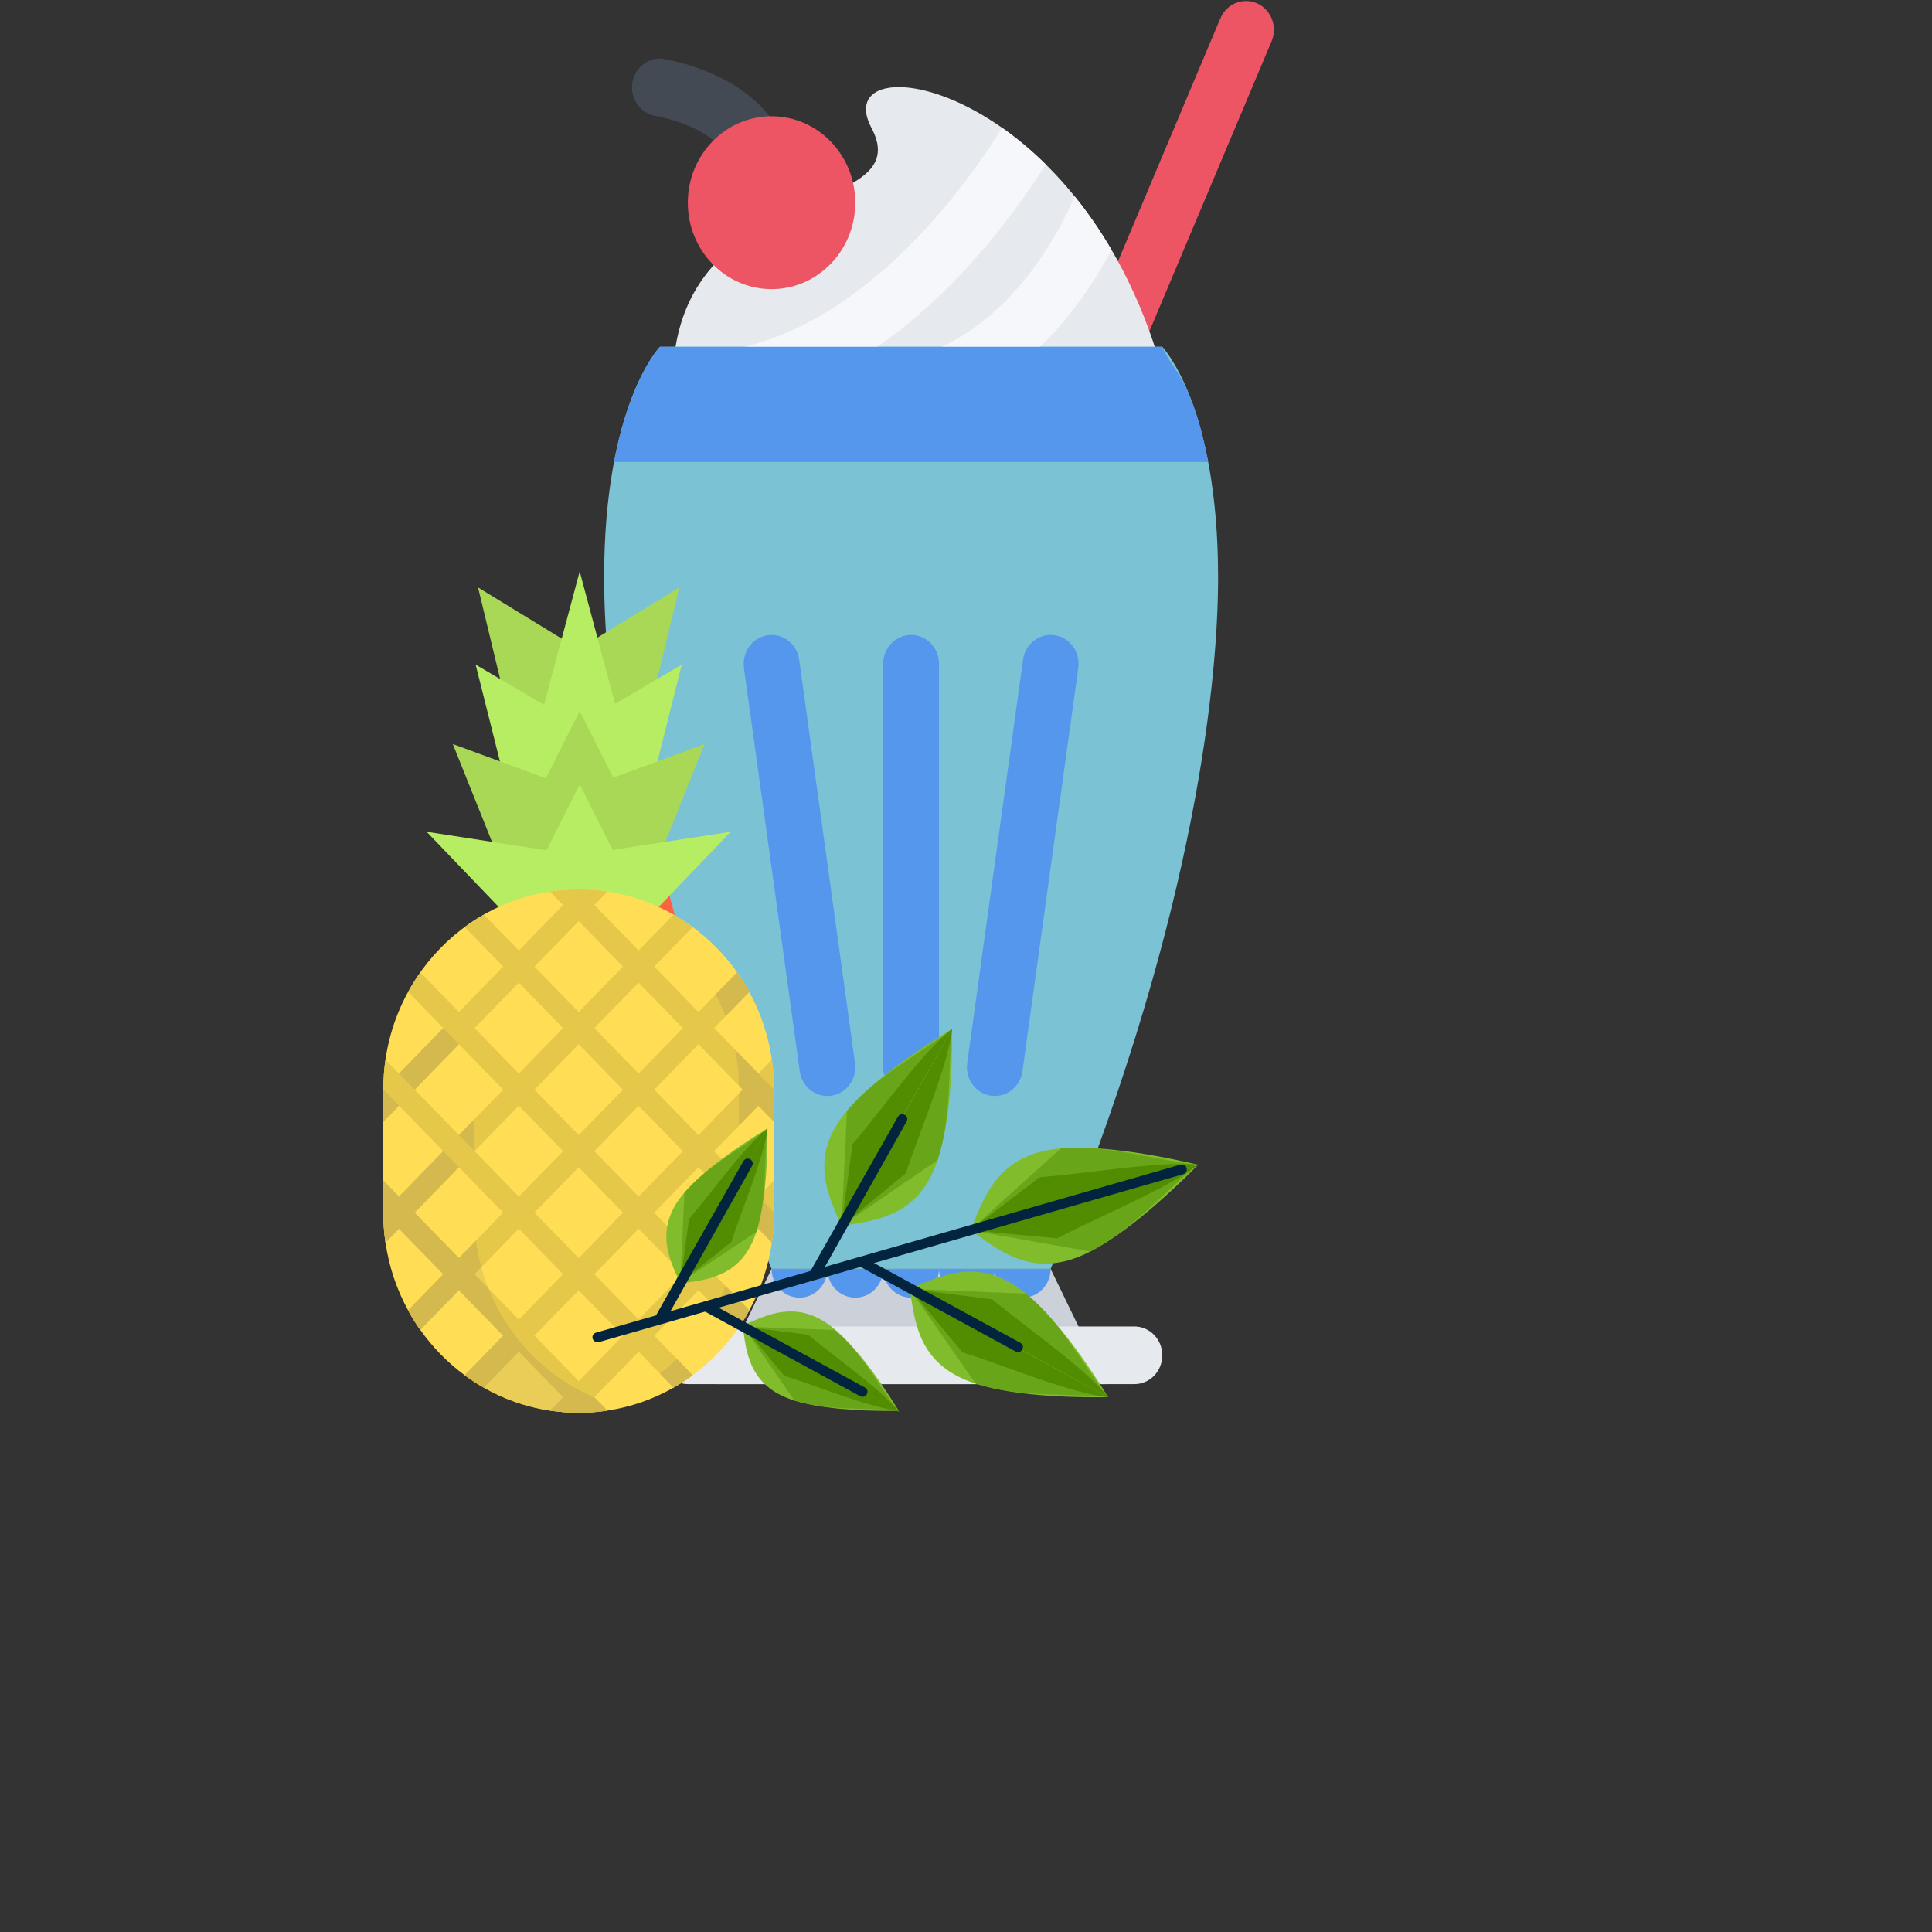 <?xml version="1.0" encoding="UTF-8" standalone="no"?>
<!DOCTYPE svg PUBLIC "-//W3C//DTD SVG 1.1//EN" "http://www.w3.org/Graphics/SVG/1.1/DTD/svg11.dtd">
<svg version="1.1" xmlns="http://www.w3.org/2000/svg" xmlns:xlink="http://www.w3.org/1999/xlink" preserveAspectRatio="xMidYMid meet" viewBox="0 0 640 640" width="640" height="640"><rect x="0" y="0" width="640" height="640" fill="#333333" stroke="none"/><defs><path d="M205.23 396.65C201.38 383.96 183.92 384.09 187.74 396.65C189.49 396.65 203.48 396.65 205.23 396.65Z" id="eG39zrlQm"></path><path d="M205.23 396.65C201.38 383.96 183.92 384.09 187.74 396.65C189.49 396.65 203.48 396.65 205.23 396.65Z" id="azQwAbNB5"></path><path d="M180.52 354.23C181.91 353.87 183.29 354.87 183.6 356.46C183.97 358.32 184.31 360.18 184.63 361.97C184.92 363.57 184.03 365.18 182.62 365.44C180.73 365.8 179.82 364.54 179.57 363.14C179.26 361.39 178.92 359.57 178.56 357.75C178.25 356.16 179.12 354.59 180.52 354.23Z" id="e8Kd0t3mM"></path><path d="M180.52 354.23C181.91 353.87 183.29 354.87 183.6 356.46C183.97 358.32 184.31 360.18 184.63 361.97C184.92 363.57 184.03 365.18 182.62 365.44C180.73 365.8 179.82 364.54 179.57 363.14C179.26 361.39 178.92 359.57 178.56 357.75C178.25 356.16 179.12 354.59 180.52 354.23Z" id="fhzMqbwhg"></path><path d="M404.29 6.07C404.28 6.07 404.28 6.07 404.27 6.07C396.26 25.09 356.2 120.17 284.09 291.31L301.05 298.91C373.16 127.77 413.22 32.7 421.23 13.68C421.23 13.68 421.23 13.68 421.23 13.68C422.69 10.18 422.05 5.98 419.29 3.12C415.69 -0.6 409.82 -0.6 406.22 3.12C405.37 4 404.73 5 404.29 6.07Z" id="cPnORdfoo"></path><path d="M404.29 6.07C404.28 6.07 404.28 6.07 404.27 6.07C396.26 25.09 356.2 120.17 284.09 291.31L301.05 298.91C373.16 127.77 413.22 32.7 421.23 13.68C421.23 13.68 421.23 13.68 421.23 13.68C422.69 10.18 422.05 5.98 419.29 3.12C415.69 -0.6 409.82 -0.6 406.22 3.12C405.37 4 404.73 5 404.29 6.07Z" id="hryMbQrJo"></path><path d="M275.78 187.26C284.72 186.41 356.22 179.57 365.16 178.71C365.16 178.71 408.23 204.04 384.61 121.63C357.28 26.28 273.5 13.75 288.69 42.39C303.88 71.02 232.92 59.69 223.78 114.87C211.2 190.74 265.38 172.78 275.78 187.26Z" id="dUY5s92uC"></path><path d="M275.78 187.26C284.72 186.41 356.22 179.57 365.16 178.71C365.16 178.71 408.23 204.04 384.61 121.63C357.28 26.28 273.5 13.75 288.69 42.39C303.88 71.02 232.92 59.69 223.78 114.87C211.2 190.74 265.38 172.78 275.78 187.26Z" id="a1bcjNOcOk"></path><path d="M237.1 458.51L366.53 458.51L348.04 420.37L255.59 420.37L237.1 458.51Z" id="cWKBQMkiv"></path><path d="M237.1 458.51L366.53 458.51L348.04 420.37L255.59 420.37L237.1 458.51Z" id="cw4XCwfiN"></path><path d="M218.61 114.87C218.61 114.87 200.12 133.97 200.12 191.24C200.12 229.42 209.36 309.71 255.59 420.34C256.82 420.34 262.98 420.34 274.08 420.34C318.46 420.34 343.11 420.34 348.04 420.34C394.26 309.71 403.51 229.42 403.51 191.24C403.51 133.97 385.01 114.87 385.01 114.87C373.92 114.87 346.19 114.87 301.81 114.87C251.89 114.87 224.16 114.87 218.61 114.87Z" id="can6ZnD0t"></path><path d="M218.61 114.87C218.61 114.87 200.12 133.97 200.12 191.24C200.12 229.42 209.36 309.71 255.59 420.34C256.82 420.34 262.98 420.34 274.08 420.34C318.46 420.34 343.11 420.34 348.04 420.34C394.26 309.71 403.51 229.42 403.51 191.24C403.51 133.97 385.01 114.87 385.01 114.87C373.92 114.87 346.19 114.87 301.81 114.87C251.89 114.87 224.16 114.87 218.61 114.87Z" id="a854vOZrpz"></path><path d="M258.3 427.08C261.91 430.8 267.76 430.8 271.37 427.08C273.17 425.23 274.07 422.8 274.08 420.37C270.38 420.37 257.44 420.37 255.59 420.37C255.6 422.8 256.5 425.23 258.3 427.08Z" id="i1sJL49tjo"></path><path d="M258.3 427.08C261.91 430.8 267.76 430.8 271.37 427.08C273.17 425.23 274.07 422.8 274.08 420.37C270.38 420.37 257.44 420.37 255.59 420.37C255.6 422.8 256.5 425.23 258.3 427.08Z" id="a1okK8LtF8"></path><path d="M276.78 427.08C280.4 430.8 286.25 430.8 289.86 427.08C291.66 425.23 292.56 422.8 292.57 420.37C288.87 420.37 275.93 420.37 274.08 420.37C274.09 422.8 274.99 425.23 276.78 427.08Z" id="arTHWKMUT"></path><path d="M276.78 427.08C280.4 430.8 286.25 430.8 289.86 427.08C291.66 425.23 292.56 422.8 292.57 420.37C288.87 420.37 275.93 420.37 274.08 420.37C274.09 422.8 274.99 425.23 276.78 427.08Z" id="bRbsrYZz"></path><path d="M295.28 427.08C298.89 430.8 304.74 430.8 308.35 427.08C310.15 425.23 311.05 422.8 311.06 420.37C307.36 420.37 294.42 420.37 292.57 420.37C292.58 422.8 293.48 425.23 295.28 427.08Z" id="d8DMPac0b"></path><path d="M295.28 427.08C298.89 430.8 304.74 430.8 308.35 427.08C310.15 425.23 311.05 422.8 311.06 420.37C307.36 420.37 294.42 420.37 292.57 420.37C292.58 422.8 293.48 425.23 295.28 427.08Z" id="aa0B1H8y"></path><path d="M313.77 427.08C317.38 430.8 323.23 430.8 326.83 427.08C328.63 425.23 329.54 422.8 329.54 420.37C325.85 420.37 312.91 420.37 311.06 420.37C311.07 422.8 311.97 425.23 313.77 427.08Z" id="gjPdXKfYp"></path><path d="M313.77 427.08C317.38 430.8 323.23 430.8 326.83 427.08C328.63 425.23 329.54 422.8 329.54 420.37C325.85 420.37 312.91 420.37 311.06 420.37C311.07 422.8 311.97 425.23 313.77 427.08Z" id="a2ChpE8IfH"></path><path d="M332.25 427.08C335.87 430.8 341.72 430.8 345.33 427.08C347.12 425.23 348.03 422.8 348.03 420.37C344.33 420.37 331.39 420.37 329.54 420.37C329.56 422.8 330.45 425.23 332.25 427.08Z" id="d1DcKQesJ"></path><path d="M332.25 427.08C335.87 430.8 341.72 430.8 345.33 427.08C347.12 425.23 348.03 422.8 348.03 420.37C344.33 420.37 331.39 420.37 329.54 420.37C329.56 422.8 330.45 425.23 332.25 427.08Z" id="bBm0TSZ7i"></path><path d="M316.76 133.55C343.53 122.2 359.76 98.81 368.19 82.75C364.37 76.2 360.26 70.31 356 65.05C351.02 76.62 336.65 104.48 309.73 115.89C310.44 117.65 316.05 131.78 316.76 133.55Z" id="azq2XKrB"></path><path d="M316.76 133.55C343.53 122.2 359.76 98.81 368.19 82.75C364.37 76.2 360.26 70.31 356 65.05C351.02 76.62 336.65 104.48 309.73 115.89C310.44 117.65 316.05 131.78 316.76 133.55Z" id="a105NgTxnv"></path><path d="M331.95 42.33C322.15 58.24 289.49 105.78 244.48 115.37C244.85 117.24 247.84 132.19 248.21 134.06C274.23 128.53 300.33 111.54 323.67 84.95C334.15 73.01 341.87 61.71 346.42 54.46C341.61 49.72 336.75 45.69 331.95 42.33Z" id="b3u0ge1CGt"></path><path d="M331.95 42.33C322.15 58.24 289.49 105.78 244.48 115.37C244.85 117.24 247.84 132.19 248.21 134.06C274.23 128.53 300.33 111.54 323.67 84.95C334.15 73.01 341.87 61.71 346.42 54.46C341.61 49.72 336.75 45.69 331.95 42.33Z" id="aZm2wPXTe"></path><path d="M375.78 439.41C360.99 439.41 242.64 439.41 227.85 439.41C227.85 439.41 227.85 439.41 227.85 439.41C225.48 439.41 223.12 440.35 221.31 442.21C217.7 445.94 217.7 452 221.31 455.72C223.12 457.57 225.48 458.51 227.85 458.51C227.85 458.51 227.85 458.51 227.85 458.51C242.64 458.51 360.99 458.51 375.78 458.51C375.78 458.51 375.78 458.51 375.78 458.51C378.15 458.51 380.5 457.59 382.32 455.72C385.92 452 385.92 445.94 382.32 442.21C380.5 440.35 378.15 439.41 375.78 439.41C375.78 439.41 375.78 439.41 375.78 439.41Z" id="i1jQG6hOPI"></path><path d="M375.78 439.41C360.99 439.41 242.64 439.41 227.85 439.41C227.85 439.41 227.85 439.41 227.85 439.41C225.48 439.41 223.12 440.35 221.31 442.21C217.7 445.94 217.7 452 221.31 455.72C223.12 457.57 225.48 458.51 227.85 458.51C227.85 458.51 227.85 458.51 227.85 458.51C242.64 458.51 360.99 458.51 375.78 458.51C375.78 458.51 375.78 458.51 375.78 458.51C378.15 458.51 380.5 457.59 382.32 455.72C385.92 452 385.92 445.94 382.32 442.21C380.5 440.35 378.15 439.41 375.78 439.41C375.78 439.41 375.78 439.41 375.78 439.41Z" id="d1rikZ51AO"></path><path d="M385.01 114.87C379.47 114.87 351.73 114.87 301.81 114.87C251.89 114.87 224.16 114.87 218.61 114.87C218.61 114.87 208.7 125.11 203.39 153.05C242.76 153.05 380.55 153.05 400.24 153.05C394.93 125.11 388.06 122.51 385.01 114.87Z" id="i1dRGscCV4"></path><path d="M385.01 114.87C379.47 114.87 351.73 114.87 301.81 114.87C251.89 114.87 224.16 114.87 218.61 114.87C218.61 114.87 208.7 125.11 203.39 153.05C242.76 153.05 380.55 153.05 400.24 153.05C394.93 125.11 388.06 122.51 385.01 114.87Z" id="j1rRCroM1X"></path><path d="M292.57 219.88C292.57 219.88 292.57 219.88 292.57 219.88C292.57 233.24 292.57 340.14 292.57 353.5C292.57 353.5 292.57 353.5 292.57 353.5C292.57 355.96 293.47 358.4 295.28 360.27C298.89 363.99 304.74 363.99 308.35 360.27C310.15 358.4 311.06 355.96 311.06 353.5C311.06 353.5 311.06 353.5 311.06 353.5C311.06 340.14 311.06 233.24 311.06 219.88C311.06 219.88 311.06 219.88 311.06 219.88C311.06 217.43 310.15 214.99 308.35 213.12C304.74 209.4 298.89 209.4 295.28 213.12C293.47 214.99 292.57 217.43 292.57 219.88Z" id="c2L0x1EwV2"></path><path d="M292.57 219.88C292.57 219.88 292.57 219.88 292.57 219.88C292.57 233.24 292.57 340.14 292.57 353.5C292.57 353.5 292.57 353.5 292.57 353.5C292.57 355.96 293.47 358.4 295.28 360.27C298.89 363.99 304.74 363.99 308.35 360.27C310.15 358.4 311.06 355.96 311.06 353.5C311.06 353.5 311.06 353.5 311.06 353.5C311.06 340.14 311.06 233.24 311.06 219.88C311.06 219.88 311.06 219.88 311.06 219.88C311.06 217.43 310.15 214.99 308.35 213.12C304.74 209.4 298.89 209.4 295.28 213.12C293.47 214.99 292.57 217.43 292.57 219.88Z" id="d85dtn6K7"></path><path d="M338.9 218.53C338.9 218.53 338.89 218.53 338.89 218.53C337.04 231.89 322.25 338.8 320.4 352.16C320.4 352.16 320.41 352.16 320.41 352.16C320.01 355.04 320.87 358.06 323.01 360.27C326.62 363.99 332.48 363.99 336.08 360.27C337.56 358.73 338.41 356.83 338.7 354.86C338.7 354.86 338.7 354.86 338.7 354.86C340.55 341.5 355.35 234.58 357.2 221.22C357.19 221.22 357.18 221.22 357.18 221.22C357.58 218.35 356.71 215.33 354.58 213.12C350.97 209.4 345.12 209.4 341.5 213.12C340.02 214.64 339.17 216.55 338.9 218.53Z" id="f3tomnhxhw"></path><path d="M338.9 218.53C338.9 218.53 338.89 218.53 338.89 218.53C337.04 231.89 322.25 338.8 320.4 352.16C320.4 352.16 320.41 352.16 320.41 352.16C320.01 355.04 320.87 358.06 323.01 360.27C326.62 363.99 332.48 363.99 336.08 360.27C337.56 358.73 338.41 356.83 338.7 354.86C338.7 354.86 338.7 354.86 338.7 354.86C340.55 341.5 355.35 234.58 357.2 221.22C357.19 221.22 357.18 221.22 357.18 221.22C357.58 218.35 356.71 215.33 354.58 213.12C350.97 209.4 345.12 209.4 341.5 213.12C340.02 214.64 339.17 216.55 338.9 218.53Z" id="bb8jdrHRP"></path><path d="M264.73 218.53C264.46 216.55 263.6 214.64 262.12 213.12C258.51 209.4 252.66 209.4 249.05 213.12C246.92 215.33 246.05 218.35 246.45 221.22C246.45 221.22 246.44 221.22 246.43 221.23C248.28 234.59 263.08 341.5 264.93 354.86C264.93 354.86 264.93 354.86 264.93 354.86C265.21 356.83 266.07 358.73 267.54 360.27C271.15 363.99 277.01 363.99 280.62 360.27C282.76 358.06 283.62 355.04 283.22 352.16C283.22 352.16 283.23 352.16 283.23 352.16C283.23 352.16 283.23 352.16 283.23 352.16L264.74 218.52C264.73 218.53 264.73 218.53 264.73 218.53Z" id="c53KC9L52"></path><path d="M264.73 218.53C264.46 216.55 263.6 214.64 262.12 213.12C258.51 209.4 252.66 209.4 249.05 213.12C246.92 215.33 246.05 218.35 246.45 221.22C246.45 221.22 246.44 221.22 246.43 221.23C248.28 234.59 263.08 341.5 264.93 354.86C264.93 354.86 264.93 354.86 264.93 354.86C265.21 356.83 266.07 358.73 267.54 360.27C271.15 363.99 277.01 363.99 280.62 360.27C282.76 358.06 283.62 355.04 283.22 352.16C283.22 352.16 283.23 352.16 283.23 352.16C283.23 352.16 283.23 352.16 283.23 352.16L264.74 218.52C264.73 218.53 264.73 218.53 264.73 218.53Z" id="eVNY5ibdr"></path><path d="M246.37 66.37C246.37 66.32 246.69 60.7 243.4 54.64C238.94 46.43 230.01 40.94 216.86 38.34C211.85 37.35 208.56 32.35 209.52 27.17C210.48 21.99 215.33 18.6 220.34 19.59C233.7 22.23 251.44 29.07 260.22 46.63C265.58 57.37 264.89 66.98 264.79 68.04C262.34 67.8 256.2 67.2 246.38 66.25C246.38 66.32 246.37 66.35 246.37 66.37Z" id="a2Oqg3a54"></path><path d="M246.37 66.37C246.37 66.32 246.69 60.7 243.4 54.64C238.94 46.43 230.01 40.94 216.86 38.34C211.85 37.35 208.56 32.35 209.52 27.17C210.48 21.99 215.33 18.6 220.34 19.59C233.7 22.23 251.44 29.07 260.22 46.63C265.58 57.37 264.89 66.98 264.79 68.04C262.34 67.8 256.2 67.2 246.38 66.25C246.38 66.32 246.37 66.35 246.37 66.37Z" id="a72mKKIj17"></path><path d="M227.85 67.14C227.85 82.96 240.27 95.78 255.59 95.78C270.91 95.78 283.32 82.96 283.32 67.14C283.32 51.33 270.91 38.51 255.59 38.51C240.27 38.51 227.85 51.33 227.85 67.14Z" id="a51QIkLCEo"></path><path d="M227.85 67.14C227.85 82.96 240.27 95.78 255.59 95.78C270.91 95.78 283.32 82.96 283.32 67.14C283.32 51.33 270.91 38.51 255.59 38.51C240.27 38.51 227.85 51.33 227.85 67.14Z" id="f3vjgQveq"></path><path d="M216.55 289.46C218.06 288.78 219.72 289.72 220.28 291.57C223.39 301.97 226.33 313.7 228.79 325.5C229.19 327.4 228.28 329.51 226.7 329.83C224.33 330.31 223.5 328.87 223.17 327.26C220.76 315.7 217.88 304.21 214.83 294.03C214.28 292.18 215.05 290.14 216.55 289.46Z" id="dd6N4TAVr"></path><path d="M188.41 393.28C188.41 392.35 188.72 391.43 189.26 390.77C189.8 390.1 190.55 389.72 191.31 389.72C192.08 389.72 192.82 390.1 193.36 390.77C193.9 391.43 194.21 392.35 194.21 393.28C194.21 394.22 193.9 395.14 193.36 395.81C192.82 396.47 192.08 396.85 191.31 396.85C190.55 396.85 189.8 396.47 189.26 395.81C188.72 395.14 188.41 394.22 188.41 393.28Z" id="dIUOxDlgK"></path><path d="M188.41 393.28C188.41 392.35 188.72 391.43 189.26 390.77C189.8 390.1 190.55 389.72 191.31 389.72C192.08 389.72 192.82 390.1 193.36 390.77C193.9 391.43 194.21 392.35 194.21 393.28C194.21 394.22 193.9 395.14 193.36 395.81C192.82 396.47 192.08 396.85 191.31 396.85C190.55 396.85 189.8 396.47 189.26 395.81C188.72 395.14 188.41 394.22 188.41 393.28Z" id="d2tBmkH8G5"></path><path d="M198.27 377.56C198.27 376.62 198.58 375.7 199.12 375.04C199.66 374.38 200.41 374 201.17 374C201.94 374 202.69 374.38 203.23 375.04C203.76 375.71 204.07 376.62 204.07 377.56C204.07 378.5 203.76 379.42 203.23 380.08C202.69 380.74 201.94 381.12 201.17 381.12C200.41 381.12 199.66 380.74 199.12 380.08C198.58 379.42 198.27 378.5 198.27 377.56Z" id="b2qT9ID8wJ"></path><path d="M198.27 377.56C198.27 376.62 198.58 375.7 199.12 375.04C199.66 374.38 200.41 374 201.17 374C201.94 374 202.69 374.38 203.23 375.04C203.76 375.71 204.07 376.62 204.07 377.56C204.07 378.5 203.76 379.42 203.23 380.08C202.69 380.74 201.94 381.12 201.17 381.12C200.41 381.12 199.66 380.74 199.12 380.08C198.58 379.42 198.27 378.5 198.27 377.56Z" id="c1HA9lqr2C"></path><path d="M211.62 377.56C211.62 376.62 211.93 375.7 212.47 375.04C213.01 374.38 213.75 374 214.52 374C215.28 374 216.03 374.38 216.57 375.04C217.11 375.71 217.42 376.62 217.42 377.56C217.42 378.5 217.11 379.42 216.57 380.08C216.03 380.74 215.28 381.12 214.52 381.12C213.76 381.12 213.01 380.74 212.47 380.08C211.93 379.42 211.62 378.5 211.62 377.56Z" id="dyWgMtbxn"></path><path d="M211.62 377.56C211.62 376.62 211.93 375.7 212.47 375.04C213.01 374.38 213.75 374 214.52 374C215.28 374 216.03 374.38 216.57 375.04C217.11 375.71 217.42 376.62 217.42 377.56C217.42 378.5 217.11 379.42 216.57 380.08C216.03 380.74 215.28 381.12 214.52 381.12C213.76 381.12 213.01 380.74 212.47 380.08C211.93 379.42 211.62 378.5 211.62 377.56Z" id="b5CgUpbJI"></path><path d="M185.51 370.44C185.51 369.5 185.82 368.58 186.36 367.92C186.9 367.26 187.65 366.88 188.41 366.88C189.17 366.88 189.92 367.26 190.46 367.92C191 368.59 191.31 369.5 191.31 370.44C191.31 371.38 191 372.29 190.46 372.96C189.92 373.62 189.17 374 188.41 374C187.65 374 186.9 373.62 186.36 372.96C185.82 372.29 185.51 371.38 185.51 370.44Z" id="c7bdECMKI"></path><path d="M185.51 370.44C185.51 369.5 185.82 368.58 186.36 367.92C186.9 367.26 187.65 366.88 188.41 366.88C189.17 366.88 189.92 367.26 190.46 367.92C191 368.59 191.31 369.5 191.31 370.44C191.31 371.38 191 372.29 190.46 372.96C189.92 373.62 189.17 374 188.41 374C187.65 374 186.9 373.62 186.36 372.96C185.82 372.29 185.51 371.38 185.51 370.44Z" id="eJTpXojN4"></path><path d="M202.65 356.12C202.65 355.19 202.96 354.26 203.5 353.6C204.04 352.94 204.78 352.56 205.55 352.56C206.31 352.56 207.06 352.94 207.6 353.6C208.14 354.27 208.45 355.18 208.45 356.12C208.45 357.06 208.14 357.98 207.6 358.64C207.06 359.3 206.31 359.68 205.55 359.68C204.78 359.68 204.04 359.3 203.5 358.64C202.96 357.98 202.65 357.06 202.65 356.12Z" id="a34enUywI2"></path><path d="M202.65 356.12C202.65 355.19 202.96 354.26 203.5 353.6C204.04 352.94 204.78 352.56 205.55 352.56C206.31 352.56 207.06 352.94 207.6 353.6C208.14 354.27 208.45 355.18 208.45 356.12C208.45 357.06 208.14 357.98 207.6 358.64C207.06 359.3 206.31 359.68 205.55 359.68C204.78 359.68 204.04 359.3 203.5 358.64C202.96 357.98 202.65 357.06 202.65 356.12Z" id="a2nDOI3R5M"></path><path d="M204.07 396.85C204.07 395.91 204.38 394.99 204.92 394.33C205.47 393.66 206.21 393.28 206.97 393.28C207.74 393.28 208.49 393.66 209.03 394.33C209.57 394.99 209.88 395.91 209.88 396.85C209.88 397.79 209.57 398.7 209.03 399.37C208.49 400.03 207.74 400.41 206.97 400.41C206.21 400.41 205.47 400.03 204.92 399.37C204.38 398.7 204.07 397.79 204.07 396.85Z" id="cYIkIeGjz"></path><path d="M204.07 396.85C204.07 395.91 204.38 394.99 204.92 394.33C205.47 393.66 206.21 393.28 206.97 393.28C207.74 393.28 208.49 393.66 209.03 394.33C209.57 394.99 209.88 395.91 209.88 396.85C209.88 397.79 209.57 398.7 209.03 399.37C208.49 400.03 207.74 400.41 206.97 400.41C206.21 400.41 205.47 400.03 204.92 399.37C204.38 398.7 204.07 397.79 204.07 396.85Z" id="a2Hb6AcAed"></path><path d="M201.17 330.8C201.17 329.87 201.48 328.95 202.02 328.29C202.56 327.62 203.31 327.24 204.07 327.24C204.84 327.24 205.59 327.62 206.13 328.29C206.67 328.95 206.97 329.87 206.97 330.8C206.97 331.74 206.66 332.66 206.13 333.32C205.59 333.98 204.84 334.36 204.07 334.36C203.31 334.36 202.57 333.98 202.02 333.32C201.48 332.66 201.17 331.74 201.17 330.8Z" id="a27STYKb05"></path><path d="M201.17 330.8C201.17 329.87 201.48 328.95 202.02 328.29C202.56 327.62 203.31 327.24 204.07 327.24C204.84 327.24 205.59 327.62 206.13 328.29C206.67 328.95 206.97 329.87 206.97 330.8C206.97 331.74 206.66 332.66 206.13 333.32C205.59 333.98 204.84 334.36 204.07 334.36C203.31 334.36 202.57 333.98 202.02 333.32C201.48 332.66 201.17 331.74 201.17 330.8Z" id="enqBL4mZM"></path><path d="M191.31 347.24C191.31 346.31 191.62 345.38 192.16 344.72C192.7 344.06 193.45 343.68 194.21 343.68C194.98 343.68 195.72 344.06 196.26 344.72C196.8 345.39 197.11 346.31 197.11 347.24C197.11 348.18 196.8 349.1 196.26 349.76C195.72 350.42 194.98 350.8 194.21 350.8C193.45 350.8 192.7 350.42 192.16 349.76C191.62 349.1 191.31 348.18 191.31 347.24Z" id="c6aTMhNN3j"></path><path d="M191.31 347.24C191.31 346.31 191.62 345.38 192.16 344.72C192.7 344.06 193.45 343.68 194.21 343.68C194.98 343.68 195.72 344.06 196.26 344.72C196.8 345.39 197.11 346.31 197.11 347.24C197.11 348.18 196.8 349.1 196.26 349.76C195.72 350.42 194.98 350.8 194.21 350.8C193.45 350.8 192.7 350.42 192.16 349.76C191.62 349.1 191.31 348.18 191.31 347.24Z" id="a116Mjzg6j"></path><path d="M225.04 194.6L191.7 215L158.36 194.6L182.56 294.93L191.7 262.97L200.84 294.93L225.04 194.6" id="d1tc3HFY1A"></path><path d="M192.03 189.28L206.91 244.93L177.16 244.93L192.03 189.28Z" id="bmdT2xXZc"></path><path d="M225.84 220.17L191.7 240.24L157.56 220.17L181.06 313.75L191.7 277.98L202.34 313.75L225.84 220.17" id="csjhLhVrA"></path><path d="M192.03 235.55L206.91 265.07L177.16 265.07L192.03 235.55Z" id="a20PaQrtD"></path><path d="M233.4 246.47L191.7 261.84L150 246.47L178.7 318.13L191.7 290.74L204.7 318.13L233.4 246.47" id="cak9A0Fgo"></path><path d="M242.07 275.54L191.7 283.3L141.33 275.54L174.69 310.35L191.7 295.37L208.71 310.35L242.07 275.54" id="a5hFxQsKYD"></path><path d="M192.03 259.85L206.91 289.36L177.16 289.36L192.03 259.85Z" id="a7biAFyoOU"></path><path d="M256.41 360.85C256.41 385.42 256.41 399.07 256.41 401.8C256.41 435.16 232.28 462.77 200.9 467.33C197.95 467.77 194.93 467.99 191.86 468C191.85 468 191.72 468 191.7 468C188.47 468 185.3 467.76 182.19 467.28C174.34 466.11 166.94 463.48 160.28 459.68C158.08 458.43 155.96 457.06 153.93 455.56C148.28 451.4 143.31 446.32 139.23 440.55C137.75 438.47 136.4 436.31 135.18 434.06C131.45 427.23 128.87 419.67 127.7 411.63C127.22 408.42 126.98 405.14 126.98 401.8C126.98 397.7 126.98 364.95 126.98 360.85C126.98 324.35 155.87 294.74 191.54 294.65C191.55 294.65 191.68 294.65 191.7 294.65C194.83 294.65 197.9 294.88 200.91 295.33C201.01 295.34 201.11 295.36 201.21 295.37C209.06 296.54 216.46 299.17 223.12 302.97C225.32 304.22 227.44 305.59 229.47 307.09C232.31 309.18 234.98 311.51 237.46 314.04C239.9 316.54 242.15 319.23 244.17 322.11C245.65 324.18 246.99 326.35 248.21 328.59C251.95 335.42 254.53 342.98 255.7 351.03C256.17 354.23 256.41 357.52 256.41 360.85" id="achNfMdZh"></path><path d="M201.21 295.37L126.99 371.61L126.99 360.96L191.54 294.65C191.64 294.65 191.69 294.65 191.7 294.65C194.93 294.65 198.1 294.89 201.21 295.37" id="b5zd0leQO"></path><path d="M229.47 307.09C168.41 369.81 134.48 404.66 127.7 411.63C127.23 408.42 126.99 405.14 126.99 401.8C126.99 401.79 126.99 401.77 126.99 401.73C184.67 342.47 216.71 309.55 223.12 302.97C225.32 304.22 227.44 305.59 229.47 307.09" id="akdFcelUz"></path><path d="M248.21 328.59C182.82 395.76 146.49 433.08 139.23 440.54C137.75 438.47 136.41 436.31 135.19 434.06C146.08 422.87 233.27 333.3 244.17 322.11C245.65 324.18 246.99 326.35 248.21 328.59" id="d48NvysPF"></path><path d="M256.41 360.85L256.41 360.93C198.73 420.18 166.69 453.1 160.28 459.68C158.08 458.43 155.96 457.06 153.93 455.56C164.11 445.11 245.52 361.48 255.7 351.02C256.17 354.23 256.41 357.51 256.41 360.85" id="a1mCVF7Zej"></path><path d="M256.41 391.04L256.41 401.69L191.86 468C191.76 468 191.71 468 191.7 468C188.47 468 185.3 467.76 182.19 467.28C187.14 462.2 211.88 436.79 256.41 391.04" id="aa3c4fSeY"></path><path d="M182.19 295.37L256.41 371.61L256.41 360.96L191.86 294.65C191.76 294.65 191.71 294.65 191.7 294.65C188.47 294.65 185.3 294.89 182.19 295.37" id="aTdXgg4y3"></path><path d="M153.93 307.09C214.99 369.81 248.91 404.66 255.7 411.63C256.17 408.42 256.41 405.14 256.41 401.8C256.41 401.79 256.41 401.77 256.41 401.73C198.73 342.47 166.69 309.55 160.28 302.97C158.08 304.22 155.96 305.59 153.93 307.09" id="b2qk8zeTpr"></path><path d="M135.19 328.59C200.58 395.76 236.91 433.08 244.17 440.54C245.65 438.47 246.99 436.31 248.21 434.06C237.32 422.87 150.13 333.3 139.23 322.11C137.75 324.18 136.41 326.35 135.19 328.59" id="a1y1zCLPbl"></path><path d="M126.99 360.85L126.99 360.93C184.67 420.18 216.71 453.1 223.12 459.68C225.32 458.43 227.44 457.06 229.47 455.56C219.29 445.11 137.88 361.48 127.7 351.02C127.23 354.23 126.99 357.51 126.99 360.85" id="d6KdTjVNOf"></path><path d="M126.99 391.04L126.99 401.69L191.54 468C191.64 468 191.69 468 191.7 468C194.93 468 198.1 467.76 201.21 467.28C196.26 462.2 171.52 436.79 126.99 391.04" id="aKoB0PIz"></path><path d="M245.95 437.9L245.96 437.9L245.96 437.9L245.95 437.9Z" id="e12v7vYdB"></path><path d="M184.81 295.02L184.18 295.1L183.62 295.16L182.92 295.26L182.44 295.33L181.26 295.51L182.39 295.33L182.44 295.33L182.5 295.32L182.92 295.26L183.52 295.18L183.62 295.16L183.74 295.15L184.18 295.1L184.65 295.04L184.81 295.02L185 295L185.4 294.96L185.79 294.92L185.91 294.91L186.02 294.9L186.14 294.89L186.25 294.88L185.4 294.96L184.81 295.02Z" id="d1v2E8Sk97"></path><path d="M244.79 402.98L244.8 402.69L244.8 402.39L244.8 402.09L244.8 401.8L244.8 400.44L246.04 401.7L244.79 402.98Z" id="a6yzEL5jX"></path><path d="M137.36 360.95L132.18 355.63L146.84 340.56L152.02 345.89L137.36 360.95Z" id="a8yZzIGBZ"></path><path d="M152.02 376.01L157.01 370.89L157.01 381.13L152.02 376.01Z" id="otBE0ZgWF"></path><path d="M244.17 322.11C239.9 326.49 237.53 328.93 237.05 329.42C238.29 331.76 239.39 334.18 240.35 336.67C241.13 335.86 247.43 329.4 248.21 328.59C246.99 326.35 245.65 324.18 244.17 322.11" id="d3I96AYjgO"></path><path d="M244.8 372.85L244.8 362.22L246.04 360.95L251.21 366.27L244.8 372.85Z" id="a5inWTu03"></path><path d="M243.53 414.93L243.63 414.38L243.73 413.83L243.83 413.28L243.92 412.73L244.01 412.18L244.09 411.63L244.28 410.21L244.45 408.78L244.58 407.34L244.68 405.9L244.75 404.44L244.79 402.98L246.04 401.7L251.22 407.03L243.53 414.93Z" id="d3g0ml6v6U"></path><path d="M256.4 360.94L256.41 360.96L256.41 371.61L251.21 366.27L246.04 360.95L244.79 359.67L244.76 358.56L244.72 357.45L244.66 356.35L244.57 355.25L244.48 354.16L244.36 353.08L244.23 352L244.08 350.92L243.91 349.85L243.73 348.79L243.53 347.73L251.22 355.62L256.4 360.94Z" id="c1BsL5mR14"></path><path d="M256.4 401.71L256.41 401.73L256.41 401.8L256.41 402.8L256.38 403.8L256.35 404.79L256.3 405.78L256.23 406.76L256.16 407.74L256.06 408.72L255.96 409.69L255.83 410.66L255.7 411.63L251.22 407.03L246.04 401.7L244.8 400.44L244.8 389.8L251.21 396.38L256.4 401.71Z" id="h2hXsBkoe"></path><path d="M160.51 423.33L161.12 425.07L161.78 426.79L157.2 422.08L159.43 419.79L159.95 421.57L160.51 423.33Z" id="e3sowam1L"></path><path d="M127 360.94L126.99 360.96L126.99 371.61L132.18 366.27L127 360.94" id="a2fUFEulfR"></path><path d="M146.84 381.33L132.18 396.38L137.36 401.7L152.02 386.64L146.84 381.33" id="cPnYdcatE"></path><path d="M157.63 411L152.02 416.76L157.2 422.08C158.54 420.71 159.28 419.94 159.43 419.79C158.7 417.13 158.13 414.41 157.72 411.63C157.69 411.42 157.66 411.21 157.63 411" id="d2272g9SOF"></path><path d="M201.38 467.26L201.3 467.27L201 467.32L200.71 467.36L200.41 467.4L200.46 467.39L200.51 467.39L200.57 467.38L200.62 467.37L200.63 467.37L200.7 467.36L200.83 467.34L200.9 467.33L201.07 467.3L201.25 467.28L201.38 467.26L201.59 467.23L201.42 467.25L201.38 467.26Z" id="aOIgQstE"></path><path d="M247.68 435.02L247.14 435.97L246.57 436.9L246 437.83L245.4 438.74L244.79 439.65L244.17 440.54L237.05 433.23L237.57 432.22L238.08 431.21L238.57 430.18L239.04 429.14L239.49 428.1L239.93 427.04L240.35 425.98L248.21 434.06L247.68 435.02Z" id="ej1P0O8Gb"></path><path d="M229.17 455.78L228.87 455.99L228.58 456.21L228.28 456.42L227.98 456.63L227.72 456.81L227.46 456.98L227.2 457.16L226.95 457.33L226.69 457.5L226.66 457.51L226.64 457.53L226.62 457.54L226.6 457.56L226.56 457.58L226.56 457.58L226.55 457.59L225.87 458.03L225.19 458.45L224.51 458.87L223.82 459.28L223.12 459.68L218.58 455.02L219.76 454.1L220.91 453.17L222.04 452.2L223.16 451.21L224.24 450.19L229.47 455.56L229.17 455.78Z" id="d1b0KeqUut"></path><path d="M164.86 462.05L167.23 463.1L169.65 464.06L172.11 464.91L174.62 465.67L177.17 466.32L174.62 465.67L172.11 464.91L169.65 464.06L167.23 463.1L164.86 462.05L162.54 460.91L160.28 459.68L160.28 459.68L162.54 460.91L164.86 462.05Z" id="d2I0oSbIDb"></path><path d="M182.19 467.28L181.8 467.22L181.41 467.16L181.02 467.1L180.63 467.03L180.24 466.96L179.86 466.89L179.47 466.81L179.08 466.74L178.7 466.66L178.31 466.58L177.93 466.5L177.55 466.41L177.17 466.32L175.79 465.98L174.42 465.61L173.07 465.21L171.73 464.79L170.4 464.33L169.09 463.85L167.78 463.33L166.5 462.79L165.22 462.22L163.96 461.63L162.72 461L161.49 460.36L160.28 459.68L171.86 447.78L186.52 462.84L182.19 467.28Z" id="a3Q7H7zB7"></path><path d="M127 401.71L126.99 401.73C126.99 401.77 126.99 401.79 126.99 401.8C126.99 405.14 127.23 408.42 127.7 411.63C127.7 411.63 127.7 411.63 127.7 411.63L132.18 407.03L127 401.71" id="c11DBloX4J"></path><path d="M146.84 422.09C139.85 429.27 135.96 433.26 135.19 434.06C136.41 436.31 137.75 438.47 139.23 440.54C139.23 440.54 139.23 440.54 139.23 440.54L152.02 427.4L146.84 422.09" id="bqEJ6xS07"></path><path d="M166.68 442.46C159.03 450.32 154.78 454.69 153.93 455.56C155.96 457.06 158.08 458.43 160.28 459.68C160.28 459.68 160.28 459.68 160.28 459.68L171.86 447.78L166.68 442.46" id="b28HDKl0U"></path><path d="M186.52 462.84C183.92 465.51 182.48 466.99 182.19 467.28C185.24 467.75 188.37 467.99 191.54 468C191.2 467.66 189.53 465.94 186.52 462.84" id="f5hDdVLLpo"></path><path d="M192.27 468L192.06 468L191.86 468L192.06 468L192.27 468L192.47 468L192.67 467.99L192.47 468L192.27 468Z" id="a2HPzKnL7I"></path><path d="M191.86 468C191.81 468 191.75 468 191.7 468C191.71 468 191.76 468 191.86 468L191.86 468" id="exHLkwhbP"></path><path d="M126.99 391.04L126.99 401.69L127 401.71L132.18 407.03L146.84 422.09L152.02 427.41L166.68 442.47L171.86 447.78L186.52 462.84C189.53 465.94 191.2 467.66 191.54 468C191.59 468 191.65 468 191.7 468C191.7 468 191.7 468 191.7 468C191.75 468 191.81 468 191.86 468C192.13 468 192.4 468 192.67 467.99C192.72 467.99 192.76 467.99 192.81 467.99C192.81 467.99 192.81 467.99 192.81 467.99C195.38 467.95 197.92 467.75 200.41 467.4C200.48 467.39 200.55 467.38 200.62 467.37C200.62 467.37 200.62 467.37 200.62 467.37C200.62 467.37 200.63 467.37 200.63 467.37C200.82 467.34 201.01 467.31 201.2 467.28C200.79 466.86 197.46 463.44 197.05 463.01C194.72 462.03 192.47 460.92 190.3 459.68C188.1 458.43 185.98 457.06 183.95 455.56C178.29 451.4 173.32 446.32 169.25 440.54C167.77 438.47 166.43 436.31 165.2 434.06C163.92 431.72 162.78 429.29 161.78 426.79C161.47 426.47 159.95 424.9 157.2 422.08L152.02 416.77L137.36 401.7L132.18 396.39L126.99 391.04" id="a3YdMKFOYi"></path><path d="M351.37 380.45C329.71 382.22 325.85 397.7 321.4 407.53C326.44 406.09 351.6 398.85 396.9 385.84C377.6 381.35 362.42 379.55 351.37 380.45Z" id="avdNumzd5"></path><path d="M321.4 407.53C366.7 394.52 391.86 387.28 396.9 385.84C383.38 384.59 367.95 379.1 351.37 380.45" id="cRtcgWoap"></path><path d="M321.4 407.53C366.7 394.52 391.86 387.28 396.9 385.84C383.38 384.59 360.67 388.72 344.41 389.97" id="b1EtVzyjW"></path><path d="M361.18 414.58C341.88 424.57 330.39 413.5 321.4 407.53C326.44 406.09 351.6 398.85 396.9 385.84C382.93 399.89 371.02 409.47 361.18 414.58Z" id="b50HneizLk"></path><path d="M321.4 407.53C366.7 394.52 391.86 387.28 396.9 385.84C386.1 394.07 375.94 406.91 361.18 414.58" id="anoErToMW"></path><path d="M321.4 407.53C366.7 394.52 391.86 387.28 396.9 385.84C386.1 394.07 364.67 402.63 350.22 410.2" id="a3SyGCo6vM"></path><path d="M389.22 388.04L389.22 388.04L389.22 388.04L389.22 388.04L389.22 388.04" id="bkmC9L9JW"></path><path d="M197.48 441.44C216.83 435.88 371.65 391.38 391 385.82C391.96 385.54 392.79 385.99 393.06 386.94C393.33 387.89 392.87 388.7 391.91 388.98C372.56 394.54 217.74 439.04 198.38 444.6C197.74 444.78 196.6 444.43 196.33 443.48C196.06 442.53 196.52 441.71 197.48 441.44Z" id="aY8PE32vC"></path><path d="M280.59 367.95C267.14 383.79 275.06 396.9 278.84 406.42C281.27 402.05 293.46 380.19 315.4 340.84C299.09 350.77 287.49 359.81 280.59 367.95Z" id="dzT27S67j"></path><path d="M278.75 406.11C300.74 366.95 312.95 345.19 315.4 340.84C305.24 348.89 290.93 355.74 280.59 367.95" id="g3Ue9KieWo"></path><path d="M278.75 406.11C300.74 366.95 312.95 345.19 315.4 340.84C305.24 348.89 292.74 366.85 282.4 379.06" id="b1ChiNeUuM"></path><path d="M310.57 384.3C304.1 403.95 288.61 404.3 278.43 406.2C280.89 401.84 293.21 380.06 315.4 340.84C315.52 359.73 313.91 374.22 310.57 384.3Z" id="b4z1bdDZi"></path><path d="M278.75 406.11C300.74 366.95 312.95 345.19 315.4 340.84C313.87 353.59 315.58 369.18 310.57 384.3" id="kmec3vQvH"></path><path d="M278.75 406.11C300.74 366.95 312.95 345.19 315.4 340.84C313.87 353.59 305.06 373.57 300.06 388.69" id="a5UUV9tHyq"></path><path d="M226.74 395.05C216.08 407.36 222.23 417.9 225.36 425.21C227.29 421.79 236.91 404.65 254.23 373.81C241.45 381.59 232.29 388.67 226.74 395.05Z" id="eTsU3ELXa"></path><path d="M225.36 425.21C242.68 394.37 252.3 377.24 254.23 373.81C246.36 380.18 235.07 385.48 226.74 395.05" id="a8WrU64qR"></path><path d="M225.36 425.21C242.68 394.37 252.3 377.24 254.23 373.81C246.36 380.18 236.24 394.38 228.23 403.86" id="d2HFi9oCa9"></path><path d="M250.56 408.05C245.65 423.49 233.31 423.95 225.36 425.21C227.29 421.79 236.91 404.65 254.23 373.81C254.32 388.61 253.1 400.02 250.56 408.05Z" id="e1MvMM2Ipy"></path><path d="M225.27 424.9C242.65 394.25 252.3 377.22 254.23 373.81C252.93 383.76 254.37 396.01 250.56 408.05" id="fSFSc8irB"></path><path d="M225.27 424.9C242.65 394.25 252.3 377.22 254.23 373.81C252.93 383.76 246.1 399.75 242.2 411.48" id="d2YBWT9heB"></path><path d="M217.31 435.74C220.2 430.63 243.37 389.76 246.26 384.65C246.72 383.84 247.68 383.56 248.5 384.01C249.32 384.46 249.59 385.41 249.14 386.22C246.27 391.32 223.37 432.12 220.5 437.22C220.04 438.03 219.08 438.31 218.26 437.86C217.62 438.04 217.44 437.41 217.35 437.09C217.26 436.78 217.08 436.15 217.31 435.74Z" id="a3UBjBnZz"></path><path d="M268.26 421.44C271.18 416.29 294.52 375.09 297.44 369.95C297.9 369.13 298.86 368.85 299.68 369.3C300.5 369.75 300.78 370.7 300.32 371.51C297.43 376.65 274.34 417.77 271.45 422.91C271 423.73 270.04 424.01 269.22 423.56C268.8 423.33 268.39 423.11 268.3 422.79C268.21 422.48 268.03 421.85 268.26 421.44Z" id="ap4K3838s"></path><path d="M323.19 458.34C303.38 452.06 303.13 436.73 301.27 426.66C305.66 429.07 327.6 441.13 367.08 462.83C347.98 463.07 333.36 461.57 323.19 458.34Z" id="b1LGoFVz96"></path><path d="M301.37 426.98C340.79 448.49 362.7 460.44 367.08 462.83C354.2 461.4 338.44 463.19 323.19 458.34" id="i6ShQMk9Wi"></path><path d="M301.37 426.98C340.79 448.49 362.7 460.44 367.08 462.83C354.2 461.4 334.07 452.81 318.82 447.96" id="a1xUQkSlGN"></path><path d="M339.91 428.56C323.99 415.34 310.69 423.27 301.05 427.07C305.45 429.45 327.46 441.37 367.08 462.83C357.15 446.75 348.09 435.33 339.91 428.56Z" id="c1oCR07yhm"></path><path d="M301.37 426.98C340.79 448.49 362.7 460.44 367.08 462.83C359.01 452.83 352.18 438.71 339.91 428.56" id="a2RgXN00uk"></path><path d="M301.37 426.98C340.79 448.49 362.7 460.44 367.08 462.83C359.01 452.83 340.94 440.58 328.67 430.42" id="b4TyC4c3O2"></path><path d="M263.16 463.96C247.6 459.19 247.21 446.99 245.99 439.13C249.44 441.01 266.69 450.42 297.73 467.36C282.78 467.55 271.26 466.42 263.16 463.96Z" id="cQP6RulwR"></path><path d="M245.99 439.13C277.04 456.07 294.28 465.48 297.73 467.36C287.69 466.14 275.31 467.65 263.16 463.96" id="d2sPXFZK1R"></path><path d="M245.99 439.13C277.04 456.07 294.28 465.48 297.73 467.36C287.69 466.14 271.58 459.48 259.75 455.7" id="d1pJKEnlf"></path><path d="M276.45 440.29C264.09 429.82 253.39 435.97 245.99 439.13C249.44 441.01 266.69 450.42 297.73 467.36C289.96 454.77 282.87 445.75 276.45 440.29Z" id="a1zbp4bKa0"></path><path d="M246.08 439.44C277.13 456.38 294.38 465.8 297.83 467.68C291.44 459.93 286.16 448.79 276.54 440.61" id="b1ws5BX7O6"></path><path d="M246.08 439.44C277.13 456.38 294.38 465.8 297.83 467.68C291.44 459.93 277.16 450.01 267.63 442.14" id="c3sZTn8HSh"></path><path d="M232.93 432.27C233.39 431.46 234.35 431.18 235.17 431.63C240.31 434.43 281.38 456.84 286.51 459.64C287.33 460.09 287.61 461.04 287.15 461.85C286.69 462.67 285.73 462.94 284.91 462.5C279.77 459.69 238.7 437.29 233.57 434.49C233.16 434.26 233.07 433.95 232.98 433.63C232.89 433.31 232.71 432.68 232.93 432.27Z" id="e6re7gPac"></path><path d="M284.44 417.47C284.89 416.66 285.85 416.38 286.67 416.83C291.81 419.63 332.88 442.04 338.01 444.84C338.83 445.29 339.11 446.24 338.65 447.05C338.19 447.87 337.23 448.14 336.41 447.69C331.28 444.89 290.21 422.49 285.07 419.69C284.66 419.46 284.57 419.15 284.48 418.83C284.39 418.51 284.21 417.88 284.44 417.47Z" id="e1IAWgPeSs"></path></defs><g><g><g><use xlink:href="#eG39zrlQm" opacity="1" fill="#f8933d" fill-opacity="1"></use><g><use xlink:href="#eG39zrlQm" opacity="1" fill-opacity="0" stroke="#000000" stroke-width="1" stroke-opacity="0"></use></g></g><g><use xlink:href="#azQwAbNB5" opacity="1" fill="#000000" fill-opacity="0"></use><g><use xlink:href="#azQwAbNB5" opacity="1" fill-opacity="0" stroke="#000000" stroke-width="1" stroke-opacity="0"></use></g></g><g><use xlink:href="#e8Kd0t3mM" opacity="1" fill="#ff6243" fill-opacity="1"></use><g><use xlink:href="#e8Kd0t3mM" opacity="1" fill-opacity="0" stroke="#000000" stroke-width="1" stroke-opacity="0"></use></g></g><g><use xlink:href="#fhzMqbwhg" opacity="1" fill="#000000" fill-opacity="0"></use><g><use xlink:href="#fhzMqbwhg" opacity="1" fill-opacity="0" stroke="#000000" stroke-width="1" stroke-opacity="0"></use></g></g><g><use xlink:href="#cPnORdfoo" opacity="1" fill="#ed5564" fill-opacity="1"></use><g><use xlink:href="#cPnORdfoo" opacity="1" fill-opacity="0" stroke="#000000" stroke-width="1" stroke-opacity="0"></use></g></g><g><use xlink:href="#hryMbQrJo" opacity="1" fill="#000000" fill-opacity="0"></use><g><use xlink:href="#hryMbQrJo" opacity="1" fill-opacity="0" stroke="#000000" stroke-width="1" stroke-opacity="0"></use></g></g><g><use xlink:href="#dUY5s92uC" opacity="1" fill="#e6e9ed" fill-opacity="1"></use><g><use xlink:href="#dUY5s92uC" opacity="1" fill-opacity="0" stroke="#000000" stroke-width="1" stroke-opacity="0"></use></g></g><g><use xlink:href="#a1bcjNOcOk" opacity="1" fill="#000000" fill-opacity="0"></use><g><use xlink:href="#a1bcjNOcOk" opacity="1" fill-opacity="0" stroke="#000000" stroke-width="1" stroke-opacity="0"></use></g></g><g><use xlink:href="#cWKBQMkiv" opacity="1" fill="#ccd1d9" fill-opacity="1"></use><g><use xlink:href="#cWKBQMkiv" opacity="1" fill-opacity="0" stroke="#000000" stroke-width="1" stroke-opacity="0"></use></g></g><g><use xlink:href="#cw4XCwfiN" opacity="1" fill="#000000" fill-opacity="0"></use><g><use xlink:href="#cw4XCwfiN" opacity="1" fill-opacity="0" stroke="#000000" stroke-width="1" stroke-opacity="0"></use></g></g><g><use xlink:href="#can6ZnD0t" opacity="1" fill="#7bc2d4" fill-opacity="1"></use><g><use xlink:href="#can6ZnD0t" opacity="1" fill-opacity="0" stroke="#000000" stroke-width="1" stroke-opacity="0"></use></g></g><g><use xlink:href="#a854vOZrpz" opacity="1" fill="#000000" fill-opacity="0"></use><g><use xlink:href="#a854vOZrpz" opacity="1" fill-opacity="0" stroke="#000000" stroke-width="1" stroke-opacity="0"></use></g></g><g><use xlink:href="#i1sJL49tjo" opacity="1" fill="#5697ee" fill-opacity="1"></use><g><use xlink:href="#i1sJL49tjo" opacity="1" fill-opacity="0" stroke="#000000" stroke-width="1" stroke-opacity="0"></use></g></g><g><use xlink:href="#a1okK8LtF8" opacity="1" fill="#000000" fill-opacity="0"></use><g><use xlink:href="#a1okK8LtF8" opacity="1" fill-opacity="0" stroke="#000000" stroke-width="1" stroke-opacity="0"></use></g></g><g><use xlink:href="#arTHWKMUT" opacity="1" fill="#5697ee" fill-opacity="1"></use><g><use xlink:href="#arTHWKMUT" opacity="1" fill-opacity="0" stroke="#000000" stroke-width="1" stroke-opacity="0"></use></g></g><g><use xlink:href="#bRbsrYZz" opacity="1" fill="#000000" fill-opacity="0"></use><g><use xlink:href="#bRbsrYZz" opacity="1" fill-opacity="0" stroke="#000000" stroke-width="1" stroke-opacity="0"></use></g></g><g><use xlink:href="#d8DMPac0b" opacity="1" fill="#5697ee" fill-opacity="1"></use><g><use xlink:href="#d8DMPac0b" opacity="1" fill-opacity="0" stroke="#000000" stroke-width="1" stroke-opacity="0"></use></g></g><g><use xlink:href="#aa0B1H8y" opacity="1" fill="#000000" fill-opacity="0"></use><g><use xlink:href="#aa0B1H8y" opacity="1" fill-opacity="0" stroke="#000000" stroke-width="1" stroke-opacity="0"></use></g></g><g><use xlink:href="#gjPdXKfYp" opacity="1" fill="#5697ee" fill-opacity="1"></use><g><use xlink:href="#gjPdXKfYp" opacity="1" fill-opacity="0" stroke="#000000" stroke-width="1" stroke-opacity="0"></use></g></g><g><use xlink:href="#a2ChpE8IfH" opacity="1" fill="#000000" fill-opacity="0"></use><g><use xlink:href="#a2ChpE8IfH" opacity="1" fill-opacity="0" stroke="#000000" stroke-width="1" stroke-opacity="0"></use></g></g><g><use xlink:href="#d1DcKQesJ" opacity="1" fill="#5697ee" fill-opacity="1"></use><g><use xlink:href="#d1DcKQesJ" opacity="1" fill-opacity="0" stroke="#000000" stroke-width="1" stroke-opacity="0"></use></g></g><g><use xlink:href="#bBm0TSZ7i" opacity="1" fill="#000000" fill-opacity="0"></use><g><use xlink:href="#bBm0TSZ7i" opacity="1" fill-opacity="0" stroke="#000000" stroke-width="1" stroke-opacity="0"></use></g></g><g><use xlink:href="#azq2XKrB" opacity="1" fill="#f5f7fa" fill-opacity="1"></use><g><use xlink:href="#azq2XKrB" opacity="1" fill-opacity="0" stroke="#000000" stroke-width="1" stroke-opacity="0"></use></g></g><g><use xlink:href="#a105NgTxnv" opacity="1" fill="#000000" fill-opacity="0"></use><g><use xlink:href="#a105NgTxnv" opacity="1" fill-opacity="0" stroke="#000000" stroke-width="1" stroke-opacity="0"></use></g></g><g><use xlink:href="#b3u0ge1CGt" opacity="1" fill="#f5f7fa" fill-opacity="1"></use><g><use xlink:href="#b3u0ge1CGt" opacity="1" fill-opacity="0" stroke="#000000" stroke-width="1" stroke-opacity="0"></use></g></g><g><use xlink:href="#aZm2wPXTe" opacity="1" fill="#000000" fill-opacity="0"></use><g><use xlink:href="#aZm2wPXTe" opacity="1" fill-opacity="0" stroke="#000000" stroke-width="1" stroke-opacity="0"></use></g></g><g><use xlink:href="#i1jQG6hOPI" opacity="1" fill="#e6e9ed" fill-opacity="1"></use><g><use xlink:href="#i1jQG6hOPI" opacity="1" fill-opacity="0" stroke="#000000" stroke-width="1" stroke-opacity="0"></use></g></g><g><use xlink:href="#d1rikZ51AO" opacity="1" fill="#000000" fill-opacity="0"></use><g><use xlink:href="#d1rikZ51AO" opacity="1" fill-opacity="0" stroke="#000000" stroke-width="1" stroke-opacity="0"></use></g></g><g><use xlink:href="#i1dRGscCV4" opacity="1" fill="#5697ee" fill-opacity="1"></use><g><use xlink:href="#i1dRGscCV4" opacity="1" fill-opacity="0" stroke="#000000" stroke-width="1" stroke-opacity="0"></use></g></g><g><use xlink:href="#j1rRCroM1X" opacity="1" fill="#000000" fill-opacity="0"></use><g><use xlink:href="#j1rRCroM1X" opacity="1" fill-opacity="0" stroke="#000000" stroke-width="1" stroke-opacity="0"></use></g></g><g><use xlink:href="#c2L0x1EwV2" opacity="1" fill="#5697ee" fill-opacity="1"></use><g><use xlink:href="#c2L0x1EwV2" opacity="1" fill-opacity="0" stroke="#000000" stroke-width="1" stroke-opacity="0"></use></g></g><g><use xlink:href="#d85dtn6K7" opacity="1" fill="#000000" fill-opacity="0"></use><g><use xlink:href="#d85dtn6K7" opacity="1" fill-opacity="0" stroke="#000000" stroke-width="1" stroke-opacity="0"></use></g></g><g><use xlink:href="#f3tomnhxhw" opacity="1" fill="#5697ee" fill-opacity="1"></use><g><use xlink:href="#f3tomnhxhw" opacity="1" fill-opacity="0" stroke="#000000" stroke-width="1" stroke-opacity="0"></use></g></g><g><use xlink:href="#bb8jdrHRP" opacity="1" fill="#000000" fill-opacity="0"></use><g><use xlink:href="#bb8jdrHRP" opacity="1" fill-opacity="0" stroke="#000000" stroke-width="1" stroke-opacity="0"></use></g></g><g><use xlink:href="#c53KC9L52" opacity="1" fill="#5697ee" fill-opacity="1"></use><g><use xlink:href="#c53KC9L52" opacity="1" fill-opacity="0" stroke="#000000" stroke-width="1" stroke-opacity="0"></use></g></g><g><use xlink:href="#eVNY5ibdr" opacity="1" fill="#000000" fill-opacity="0"></use><g><use xlink:href="#eVNY5ibdr" opacity="1" fill-opacity="0" stroke="#000000" stroke-width="1" stroke-opacity="0"></use></g></g><g><use xlink:href="#a2Oqg3a54" opacity="1" fill="#434a54" fill-opacity="1"></use><g><use xlink:href="#a2Oqg3a54" opacity="1" fill-opacity="0" stroke="#000000" stroke-width="1" stroke-opacity="0"></use></g></g><g><use xlink:href="#a72mKKIj17" opacity="1" fill="#000000" fill-opacity="0"></use><g><use xlink:href="#a72mKKIj17" opacity="1" fill-opacity="0" stroke="#000000" stroke-width="1" stroke-opacity="0"></use></g></g><g><use xlink:href="#a51QIkLCEo" opacity="1" fill="#ed5564" fill-opacity="1"></use><g><use xlink:href="#a51QIkLCEo" opacity="1" fill-opacity="0" stroke="#000000" stroke-width="1" stroke-opacity="0"></use></g></g><g><use xlink:href="#f3vjgQveq" opacity="1" fill="#000000" fill-opacity="0"></use><g><use xlink:href="#f3vjgQveq" opacity="1" fill-opacity="0" stroke="#000000" stroke-width="1" stroke-opacity="0"></use></g></g><g><use xlink:href="#dd6N4TAVr" opacity="1" fill="#ff6243" fill-opacity="1"></use><g><use xlink:href="#dd6N4TAVr" opacity="1" fill-opacity="0" stroke="#000000" stroke-width="1" stroke-opacity="0"></use></g></g><g><use xlink:href="#dIUOxDlgK" opacity="1" fill="#2d2d30" fill-opacity="1"></use><g><use xlink:href="#dIUOxDlgK" opacity="1" fill-opacity="0" stroke="#000000" stroke-width="1" stroke-opacity="0"></use></g></g><g><use xlink:href="#d2tBmkH8G5" opacity="1" fill="#000000" fill-opacity="0"></use><g><use xlink:href="#d2tBmkH8G5" opacity="1" fill-opacity="0" stroke="#000000" stroke-width="1" stroke-opacity="0"></use></g></g><g><use xlink:href="#b2qT9ID8wJ" opacity="1" fill="#2d2d30" fill-opacity="1"></use><g><use xlink:href="#b2qT9ID8wJ" opacity="1" fill-opacity="0" stroke="#000000" stroke-width="1" stroke-opacity="0"></use></g></g><g><use xlink:href="#c1HA9lqr2C" opacity="1" fill="#000000" fill-opacity="0"></use><g><use xlink:href="#c1HA9lqr2C" opacity="1" fill-opacity="0" stroke="#000000" stroke-width="1" stroke-opacity="0"></use></g></g><g><use xlink:href="#dyWgMtbxn" opacity="1" fill="#2d2d30" fill-opacity="1"></use><g><use xlink:href="#dyWgMtbxn" opacity="1" fill-opacity="0" stroke="#000000" stroke-width="1" stroke-opacity="0"></use></g></g><g><use xlink:href="#b5CgUpbJI" opacity="1" fill="#000000" fill-opacity="0"></use><g><use xlink:href="#b5CgUpbJI" opacity="1" fill-opacity="0" stroke="#000000" stroke-width="1" stroke-opacity="0"></use></g></g><g><use xlink:href="#c7bdECMKI" opacity="1" fill="#2d2d30" fill-opacity="1"></use><g><use xlink:href="#c7bdECMKI" opacity="1" fill-opacity="0" stroke="#000000" stroke-width="1" stroke-opacity="0"></use></g></g><g><use xlink:href="#eJTpXojN4" opacity="1" fill="#000000" fill-opacity="0"></use><g><use xlink:href="#eJTpXojN4" opacity="1" fill-opacity="0" stroke="#000000" stroke-width="1" stroke-opacity="0"></use></g></g><g><use xlink:href="#a34enUywI2" opacity="1" fill="#2d2d30" fill-opacity="1"></use><g><use xlink:href="#a34enUywI2" opacity="1" fill-opacity="0" stroke="#000000" stroke-width="1" stroke-opacity="0"></use></g></g><g><use xlink:href="#a2nDOI3R5M" opacity="1" fill="#000000" fill-opacity="0"></use><g><use xlink:href="#a2nDOI3R5M" opacity="1" fill-opacity="0" stroke="#000000" stroke-width="1" stroke-opacity="0"></use></g></g><g><use xlink:href="#cYIkIeGjz" opacity="1" fill="#2d2d30" fill-opacity="1"></use><g><use xlink:href="#cYIkIeGjz" opacity="1" fill-opacity="0" stroke="#000000" stroke-width="1" stroke-opacity="0"></use></g></g><g><use xlink:href="#a2Hb6AcAed" opacity="1" fill="#000000" fill-opacity="0"></use><g><use xlink:href="#a2Hb6AcAed" opacity="1" fill-opacity="0" stroke="#000000" stroke-width="1" stroke-opacity="0"></use></g></g><g><use xlink:href="#a27STYKb05" opacity="1" fill="#2d2d30" fill-opacity="1"></use><g><use xlink:href="#a27STYKb05" opacity="1" fill-opacity="0" stroke="#000000" stroke-width="1" stroke-opacity="0"></use></g></g><g><use xlink:href="#enqBL4mZM" opacity="1" fill="#000000" fill-opacity="0"></use><g><use xlink:href="#enqBL4mZM" opacity="1" fill-opacity="0" stroke="#000000" stroke-width="1" stroke-opacity="0"></use></g></g><g><use xlink:href="#c6aTMhNN3j" opacity="1" fill="#2d2d30" fill-opacity="1"></use><g><use xlink:href="#c6aTMhNN3j" opacity="1" fill-opacity="0" stroke="#000000" stroke-width="1" stroke-opacity="0"></use></g></g><g><use xlink:href="#a116Mjzg6j" opacity="1" fill="#000000" fill-opacity="0"></use><g><use xlink:href="#a116Mjzg6j" opacity="1" fill-opacity="0" stroke="#000000" stroke-width="1" stroke-opacity="0"></use></g></g><g><use xlink:href="#d1tc3HFY1A" opacity="1" fill="#a9d856" fill-opacity="1"></use><g><use xlink:href="#d1tc3HFY1A" opacity="1" fill-opacity="0" stroke="#000000" stroke-width="1" stroke-opacity="0"></use></g></g><g><use xlink:href="#bmdT2xXZc" opacity="1" fill="#b7ed62" fill-opacity="1"></use><g><use xlink:href="#bmdT2xXZc" opacity="1" fill-opacity="0" stroke="#000000" stroke-width="1" stroke-opacity="0"></use></g></g><g><use xlink:href="#csjhLhVrA" opacity="1" fill="#b7ed62" fill-opacity="1"></use><g><use xlink:href="#csjhLhVrA" opacity="1" fill-opacity="0" stroke="#000000" stroke-width="1" stroke-opacity="0"></use></g></g><g><use xlink:href="#a20PaQrtD" opacity="1" fill="#a9d856" fill-opacity="1"></use><g><use xlink:href="#a20PaQrtD" opacity="1" fill-opacity="0" stroke="#000000" stroke-width="1" stroke-opacity="0"></use></g></g><g><use xlink:href="#cak9A0Fgo" opacity="1" fill="#a9d856" fill-opacity="1"></use><g><use xlink:href="#cak9A0Fgo" opacity="1" fill-opacity="0" stroke="#000000" stroke-width="1" stroke-opacity="0"></use></g></g><g><use xlink:href="#a5hFxQsKYD" opacity="1" fill="#b7ed62" fill-opacity="1"></use><g><use xlink:href="#a5hFxQsKYD" opacity="1" fill-opacity="0" stroke="#000000" stroke-width="1" stroke-opacity="0"></use></g></g><g><use xlink:href="#a7biAFyoOU" opacity="1" fill="#b7ed62" fill-opacity="1"></use><g><use xlink:href="#a7biAFyoOU" opacity="1" fill-opacity="0" stroke="#000000" stroke-width="1" stroke-opacity="0"></use></g></g><g><use xlink:href="#achNfMdZh" opacity="1" fill="#ffde55" fill-opacity="1"></use><g><use xlink:href="#achNfMdZh" opacity="1" fill-opacity="0" stroke="#000000" stroke-width="1" stroke-opacity="0"></use></g></g><g><use xlink:href="#b5zd0leQO" opacity="1" fill="#e5c74a" fill-opacity="1"></use><g><use xlink:href="#b5zd0leQO" opacity="1" fill-opacity="0" stroke="#000000" stroke-width="1" stroke-opacity="0"></use></g></g><g><use xlink:href="#akdFcelUz" opacity="1" fill="#e5c74a" fill-opacity="1"></use><g><use xlink:href="#akdFcelUz" opacity="1" fill-opacity="0" stroke="#000000" stroke-width="1" stroke-opacity="0"></use></g></g><g><use xlink:href="#d48NvysPF" opacity="1" fill="#e5c74a" fill-opacity="1"></use><g><use xlink:href="#d48NvysPF" opacity="1" fill-opacity="0" stroke="#000000" stroke-width="1" stroke-opacity="0"></use></g></g><g><use xlink:href="#a1mCVF7Zej" opacity="1" fill="#e5c74a" fill-opacity="1"></use><g><use xlink:href="#a1mCVF7Zej" opacity="1" fill-opacity="0" stroke="#000000" stroke-width="1" stroke-opacity="0"></use></g></g><g><use xlink:href="#aa3c4fSeY" opacity="1" fill="#e5c74a" fill-opacity="1"></use><g><use xlink:href="#aa3c4fSeY" opacity="1" fill-opacity="0" stroke="#000000" stroke-width="1" stroke-opacity="0"></use></g></g><g><use xlink:href="#aTdXgg4y3" opacity="1" fill="#e5c74a" fill-opacity="1"></use><g><use xlink:href="#aTdXgg4y3" opacity="1" fill-opacity="0" stroke="#000000" stroke-width="1" stroke-opacity="0"></use></g></g><g><use xlink:href="#b2qk8zeTpr" opacity="1" fill="#e5c74a" fill-opacity="1"></use><g><use xlink:href="#b2qk8zeTpr" opacity="1" fill-opacity="0" stroke="#000000" stroke-width="1" stroke-opacity="0"></use></g></g><g><use xlink:href="#a1y1zCLPbl" opacity="1" fill="#e5c74a" fill-opacity="1"></use><g><use xlink:href="#a1y1zCLPbl" opacity="1" fill-opacity="0" stroke="#000000" stroke-width="1" stroke-opacity="0"></use></g></g><g><use xlink:href="#d6KdTjVNOf" opacity="1" fill="#e5c74a" fill-opacity="1"></use><g><use xlink:href="#d6KdTjVNOf" opacity="1" fill-opacity="0" stroke="#000000" stroke-width="1" stroke-opacity="0"></use></g></g><g><use xlink:href="#aKoB0PIz" opacity="1" fill="#e5c74a" fill-opacity="1"></use><g><use xlink:href="#aKoB0PIz" opacity="1" fill-opacity="0" stroke="#000000" stroke-width="1" stroke-opacity="0"></use></g></g><g><use xlink:href="#e12v7vYdB" opacity="1" fill="#e9e9e9" fill-opacity="1"></use><g><use xlink:href="#e12v7vYdB" opacity="1" fill-opacity="0" stroke="#000000" stroke-width="1" stroke-opacity="0"></use></g></g><g><use xlink:href="#d1v2E8Sk97" opacity="1" fill="#acda63" fill-opacity="1"></use><g><use xlink:href="#d1v2E8Sk97" opacity="1" fill-opacity="0" stroke="#000000" stroke-width="1" stroke-opacity="0"></use></g></g><g><use xlink:href="#a6yzEL5jX" opacity="1" fill="#e9cd57" fill-opacity="1"></use><g><use xlink:href="#a6yzEL5jX" opacity="1" fill-opacity="0" stroke="#000000" stroke-width="1" stroke-opacity="0"></use></g></g><g><use xlink:href="#a8yZzIGBZ" opacity="1" fill="#d3b94e" fill-opacity="1"></use><g><use xlink:href="#a8yZzIGBZ" opacity="1" fill-opacity="0" stroke="#000000" stroke-width="1" stroke-opacity="0"></use></g></g><g><use xlink:href="#otBE0ZgWF" opacity="1" fill="#d3b94e" fill-opacity="1"></use><g><use xlink:href="#otBE0ZgWF" opacity="1" fill-opacity="0" stroke="#000000" stroke-width="1" stroke-opacity="0"></use></g></g><g><use xlink:href="#d3I96AYjgO" opacity="1" fill="#d3b94e" fill-opacity="1"></use><g><use xlink:href="#d3I96AYjgO" opacity="1" fill-opacity="0" stroke="#000000" stroke-width="1" stroke-opacity="0"></use></g></g><g><use xlink:href="#a5inWTu03" opacity="1" fill="#d3b94e" fill-opacity="1"></use><g><use xlink:href="#a5inWTu03" opacity="1" fill-opacity="0" stroke="#000000" stroke-width="1" stroke-opacity="0"></use></g></g><g><use xlink:href="#d3g0ml6v6U" opacity="1" fill="#d3b94e" fill-opacity="1"></use><g><use xlink:href="#d3g0ml6v6U" opacity="1" fill-opacity="0" stroke="#000000" stroke-width="1" stroke-opacity="0"></use></g></g><g><use xlink:href="#c1BsL5mR14" opacity="1" fill="#d3b94e" fill-opacity="1"></use><g><use xlink:href="#c1BsL5mR14" opacity="1" fill-opacity="0" stroke="#000000" stroke-width="1" stroke-opacity="0"></use></g></g><g><use xlink:href="#h2hXsBkoe" opacity="1" fill="#d3b94e" fill-opacity="1"></use><g><use xlink:href="#h2hXsBkoe" opacity="1" fill-opacity="0" stroke="#000000" stroke-width="1" stroke-opacity="0"></use></g></g><g><use xlink:href="#e3sowam1L" opacity="1" fill="#e9cd57" fill-opacity="1"></use><g><use xlink:href="#e3sowam1L" opacity="1" fill-opacity="0" stroke="#000000" stroke-width="1" stroke-opacity="0"></use></g></g><g><use xlink:href="#a2fUFEulfR" opacity="1" fill="#d3b94e" fill-opacity="1"></use><g><use xlink:href="#a2fUFEulfR" opacity="1" fill-opacity="0" stroke="#000000" stroke-width="1" stroke-opacity="0"></use></g></g><g><use xlink:href="#cPnYdcatE" opacity="1" fill="#d3b94e" fill-opacity="1"></use><g><use xlink:href="#cPnYdcatE" opacity="1" fill-opacity="0" stroke="#000000" stroke-width="1" stroke-opacity="0"></use></g></g><g><use xlink:href="#d2272g9SOF" opacity="1" fill="#d3b94e" fill-opacity="1"></use><g><use xlink:href="#d2272g9SOF" opacity="1" fill-opacity="0" stroke="#000000" stroke-width="1" stroke-opacity="0"></use></g></g><g><use xlink:href="#aOIgQstE" opacity="1" fill="#e9e9e9" fill-opacity="1"></use><g><use xlink:href="#aOIgQstE" opacity="1" fill-opacity="0" stroke="#000000" stroke-width="1" stroke-opacity="0"></use></g></g><path></path><g><use xlink:href="#ej1P0O8Gb" opacity="1" fill="#d3b94e" fill-opacity="1"></use><g><use xlink:href="#ej1P0O8Gb" opacity="1" fill-opacity="0" stroke="#000000" stroke-width="1" stroke-opacity="0"></use></g></g><g><use xlink:href="#d1b0KeqUut" opacity="1" fill="#d3b94e" fill-opacity="1"></use><g><use xlink:href="#d1b0KeqUut" opacity="1" fill-opacity="0" stroke="#000000" stroke-width="1" stroke-opacity="0"></use></g></g><g><use xlink:href="#d2I0oSbIDb" opacity="1" fill="#e9e9e9" fill-opacity="1"></use><g><use xlink:href="#d2I0oSbIDb" opacity="1" fill-opacity="0" stroke="#000000" stroke-width="1" stroke-opacity="0"></use></g></g><g><use xlink:href="#a3Q7H7zB7" opacity="1" fill="#e9cd57" fill-opacity="1"></use><g><use xlink:href="#a3Q7H7zB7" opacity="1" fill-opacity="0" stroke="#000000" stroke-width="1" stroke-opacity="0"></use></g></g><g><use xlink:href="#c11DBloX4J" opacity="1" fill="#d3b94e" fill-opacity="1"></use><g><use xlink:href="#c11DBloX4J" opacity="1" fill-opacity="0" stroke="#000000" stroke-width="1" stroke-opacity="0"></use></g></g><g><use xlink:href="#bqEJ6xS07" opacity="1" fill="#d3b94e" fill-opacity="1"></use><g><use xlink:href="#bqEJ6xS07" opacity="1" fill-opacity="0" stroke="#000000" stroke-width="1" stroke-opacity="0"></use></g></g><g><use xlink:href="#b28HDKl0U" opacity="1" fill="#d3b94e" fill-opacity="1"></use><g><use xlink:href="#b28HDKl0U" opacity="1" fill-opacity="0" stroke="#000000" stroke-width="1" stroke-opacity="0"></use></g></g><g><use xlink:href="#f5hDdVLLpo" opacity="1" fill="#d3b94e" fill-opacity="1"></use><g><use xlink:href="#f5hDdVLLpo" opacity="1" fill-opacity="0" stroke="#000000" stroke-width="1" stroke-opacity="0"></use></g></g><g><use xlink:href="#a2HPzKnL7I" opacity="1" fill="#e9cd57" fill-opacity="1"></use><g><use xlink:href="#a2HPzKnL7I" opacity="1" fill-opacity="0" stroke="#000000" stroke-width="1" stroke-opacity="0"></use></g></g><g><use xlink:href="#exHLkwhbP" opacity="1" fill="#d3b94e" fill-opacity="1"></use><g><use xlink:href="#exHLkwhbP" opacity="1" fill-opacity="0" stroke="#000000" stroke-width="1" stroke-opacity="0"></use></g></g><g><use xlink:href="#a3YdMKFOYi" opacity="1" fill="#d3b94e" fill-opacity="1"></use><g><use xlink:href="#a3YdMKFOYi" opacity="1" fill-opacity="0" stroke="#000000" stroke-width="1" stroke-opacity="0"></use></g></g><g><use xlink:href="#avdNumzd5" opacity="1" fill="#80bc2b" fill-opacity="1"></use><g><use xlink:href="#avdNumzd5" opacity="1" fill-opacity="0" stroke="#000000" stroke-width="1" stroke-opacity="0"></use></g></g><g><use xlink:href="#cRtcgWoap" opacity="1" fill="#68a519" fill-opacity="1"></use><g><use xlink:href="#cRtcgWoap" opacity="1" fill-opacity="0" stroke="#000000" stroke-width="1" stroke-opacity="0"></use></g></g><g><use xlink:href="#b1EtVzyjW" opacity="1" fill="#528c00" fill-opacity="1"></use><g><use xlink:href="#b1EtVzyjW" opacity="1" fill-opacity="0" stroke="#000000" stroke-width="1" stroke-opacity="0"></use></g></g><g><use xlink:href="#b50HneizLk" opacity="1" fill="#80bc2b" fill-opacity="1"></use><g><use xlink:href="#b50HneizLk" opacity="1" fill-opacity="0" stroke="#000000" stroke-width="1" stroke-opacity="0"></use></g></g><g><use xlink:href="#anoErToMW" opacity="1" fill="#68a519" fill-opacity="1"></use><g><use xlink:href="#anoErToMW" opacity="1" fill-opacity="0" stroke="#000000" stroke-width="1" stroke-opacity="0"></use></g></g><g><use xlink:href="#a3SyGCo6vM" opacity="1" fill="#528c00" fill-opacity="1"></use><g><use xlink:href="#a3SyGCo6vM" opacity="1" fill-opacity="0" stroke="#000000" stroke-width="1" stroke-opacity="0"></use></g></g><g><use xlink:href="#bkmC9L9JW" opacity="1" fill="#80bc2b" fill-opacity="1"></use><g><use xlink:href="#bkmC9L9JW" opacity="1" fill-opacity="0" stroke="#000000" stroke-width="1" stroke-opacity="0"></use></g></g><g><use xlink:href="#aY8PE32vC" opacity="1" fill="#02243e" fill-opacity="1"></use><g><use xlink:href="#aY8PE32vC" opacity="1" fill-opacity="0" stroke="#000000" stroke-width="1" stroke-opacity="0"></use></g></g><g><use xlink:href="#dzT27S67j" opacity="1" fill="#80bc2b" fill-opacity="1"></use><g><use xlink:href="#dzT27S67j" opacity="1" fill-opacity="0" stroke="#000000" stroke-width="1" stroke-opacity="0"></use></g></g><g><use xlink:href="#g3Ue9KieWo" opacity="1" fill="#68a519" fill-opacity="1"></use><g><use xlink:href="#g3Ue9KieWo" opacity="1" fill-opacity="0" stroke="#000000" stroke-width="1" stroke-opacity="0"></use></g></g><g><use xlink:href="#b1ChiNeUuM" opacity="1" fill="#528c00" fill-opacity="1"></use><g><use xlink:href="#b1ChiNeUuM" opacity="1" fill-opacity="0" stroke="#000000" stroke-width="1" stroke-opacity="0"></use></g></g><g><use xlink:href="#b4z1bdDZi" opacity="1" fill="#80bc2b" fill-opacity="1"></use><g><use xlink:href="#b4z1bdDZi" opacity="1" fill-opacity="0" stroke="#000000" stroke-width="1" stroke-opacity="0"></use></g></g><g><use xlink:href="#kmec3vQvH" opacity="1" fill="#68a519" fill-opacity="1"></use><g><use xlink:href="#kmec3vQvH" opacity="1" fill-opacity="0" stroke="#000000" stroke-width="1" stroke-opacity="0"></use></g></g><g><use xlink:href="#a5UUV9tHyq" opacity="1" fill="#528c00" fill-opacity="1"></use><g><use xlink:href="#a5UUV9tHyq" opacity="1" fill-opacity="0" stroke="#000000" stroke-width="1" stroke-opacity="0"></use></g></g><g><use xlink:href="#eTsU3ELXa" opacity="1" fill="#80bc2b" fill-opacity="1"></use><g><use xlink:href="#eTsU3ELXa" opacity="1" fill-opacity="0" stroke="#000000" stroke-width="1" stroke-opacity="0"></use></g></g><g><use xlink:href="#a8WrU64qR" opacity="1" fill="#68a519" fill-opacity="1"></use><g><use xlink:href="#a8WrU64qR" opacity="1" fill-opacity="0" stroke="#000000" stroke-width="1" stroke-opacity="0"></use></g></g><g><use xlink:href="#d2HFi9oCa9" opacity="1" fill="#528c00" fill-opacity="1"></use><g><use xlink:href="#d2HFi9oCa9" opacity="1" fill-opacity="0" stroke="#000000" stroke-width="1" stroke-opacity="0"></use></g></g><g><use xlink:href="#e1MvMM2Ipy" opacity="1" fill="#80bc2b" fill-opacity="1"></use><g><use xlink:href="#e1MvMM2Ipy" opacity="1" fill-opacity="0" stroke="#000000" stroke-width="1" stroke-opacity="0"></use></g></g><g><use xlink:href="#fSFSc8irB" opacity="1" fill="#68a519" fill-opacity="1"></use><g><use xlink:href="#fSFSc8irB" opacity="1" fill-opacity="0" stroke="#000000" stroke-width="1" stroke-opacity="0"></use></g></g><g><use xlink:href="#d2YBWT9heB" opacity="1" fill="#528c00" fill-opacity="1"></use><g><use xlink:href="#d2YBWT9heB" opacity="1" fill-opacity="0" stroke="#000000" stroke-width="1" stroke-opacity="0"></use></g></g><g><use xlink:href="#a3UBjBnZz" opacity="1" fill="#02243e" fill-opacity="1"></use><g><use xlink:href="#a3UBjBnZz" opacity="1" fill-opacity="0" stroke="#000000" stroke-width="1" stroke-opacity="0"></use></g></g><g><use xlink:href="#ap4K3838s" opacity="1" fill="#02243e" fill-opacity="1"></use><g><use xlink:href="#ap4K3838s" opacity="1" fill-opacity="0" stroke="#000000" stroke-width="1" stroke-opacity="0"></use></g></g><g><use xlink:href="#b1LGoFVz96" opacity="1" fill="#80bc2b" fill-opacity="1"></use><g><use xlink:href="#b1LGoFVz96" opacity="1" fill-opacity="0" stroke="#000000" stroke-width="1" stroke-opacity="0"></use></g></g><g><use xlink:href="#i6ShQMk9Wi" opacity="1" fill="#68a519" fill-opacity="1"></use><g><use xlink:href="#i6ShQMk9Wi" opacity="1" fill-opacity="0" stroke="#000000" stroke-width="1" stroke-opacity="0"></use></g></g><g><use xlink:href="#a1xUQkSlGN" opacity="1" fill="#528c00" fill-opacity="1"></use><g><use xlink:href="#a1xUQkSlGN" opacity="1" fill-opacity="0" stroke="#000000" stroke-width="1" stroke-opacity="0"></use></g></g><g><use xlink:href="#c1oCR07yhm" opacity="1" fill="#80bc2b" fill-opacity="1"></use><g><use xlink:href="#c1oCR07yhm" opacity="1" fill-opacity="0" stroke="#000000" stroke-width="1" stroke-opacity="0"></use></g></g><g><use xlink:href="#a2RgXN00uk" opacity="1" fill="#68a519" fill-opacity="1"></use><g><use xlink:href="#a2RgXN00uk" opacity="1" fill-opacity="0" stroke="#000000" stroke-width="1" stroke-opacity="0"></use></g></g><g><use xlink:href="#b4TyC4c3O2" opacity="1" fill="#528c00" fill-opacity="1"></use><g><use xlink:href="#b4TyC4c3O2" opacity="1" fill-opacity="0" stroke="#000000" stroke-width="1" stroke-opacity="0"></use></g></g><g><use xlink:href="#cQP6RulwR" opacity="1" fill="#80bc2b" fill-opacity="1"></use><g><use xlink:href="#cQP6RulwR" opacity="1" fill-opacity="0" stroke="#000000" stroke-width="1" stroke-opacity="0"></use></g></g><g><use xlink:href="#d2sPXFZK1R" opacity="1" fill="#68a519" fill-opacity="1"></use><g><use xlink:href="#d2sPXFZK1R" opacity="1" fill-opacity="0" stroke="#000000" stroke-width="1" stroke-opacity="0"></use></g></g><g><use xlink:href="#d1pJKEnlf" opacity="1" fill="#528c00" fill-opacity="1"></use><g><use xlink:href="#d1pJKEnlf" opacity="1" fill-opacity="0" stroke="#000000" stroke-width="1" stroke-opacity="0"></use></g></g><g><use xlink:href="#a1zbp4bKa0" opacity="1" fill="#80bc2b" fill-opacity="1"></use><g><use xlink:href="#a1zbp4bKa0" opacity="1" fill-opacity="0" stroke="#000000" stroke-width="1" stroke-opacity="0"></use></g></g><g><use xlink:href="#b1ws5BX7O6" opacity="1" fill="#68a519" fill-opacity="1"></use><g><use xlink:href="#b1ws5BX7O6" opacity="1" fill-opacity="0" stroke="#000000" stroke-width="1" stroke-opacity="0"></use></g></g><g><use xlink:href="#c3sZTn8HSh" opacity="1" fill="#528c00" fill-opacity="1"></use><g><use xlink:href="#c3sZTn8HSh" opacity="1" fill-opacity="0" stroke="#000000" stroke-width="1" stroke-opacity="0"></use></g></g><g><use xlink:href="#e6re7gPac" opacity="1" fill="#02243e" fill-opacity="1"></use><g><use xlink:href="#e6re7gPac" opacity="1" fill-opacity="0" stroke="#000000" stroke-width="1" stroke-opacity="0"></use></g></g><g><use xlink:href="#e1IAWgPeSs" opacity="1" fill="#02243e" fill-opacity="1"></use><g><use xlink:href="#e1IAWgPeSs" opacity="1" fill-opacity="0" stroke="#000000" stroke-width="1" stroke-opacity="0"></use></g></g></g></g></svg>